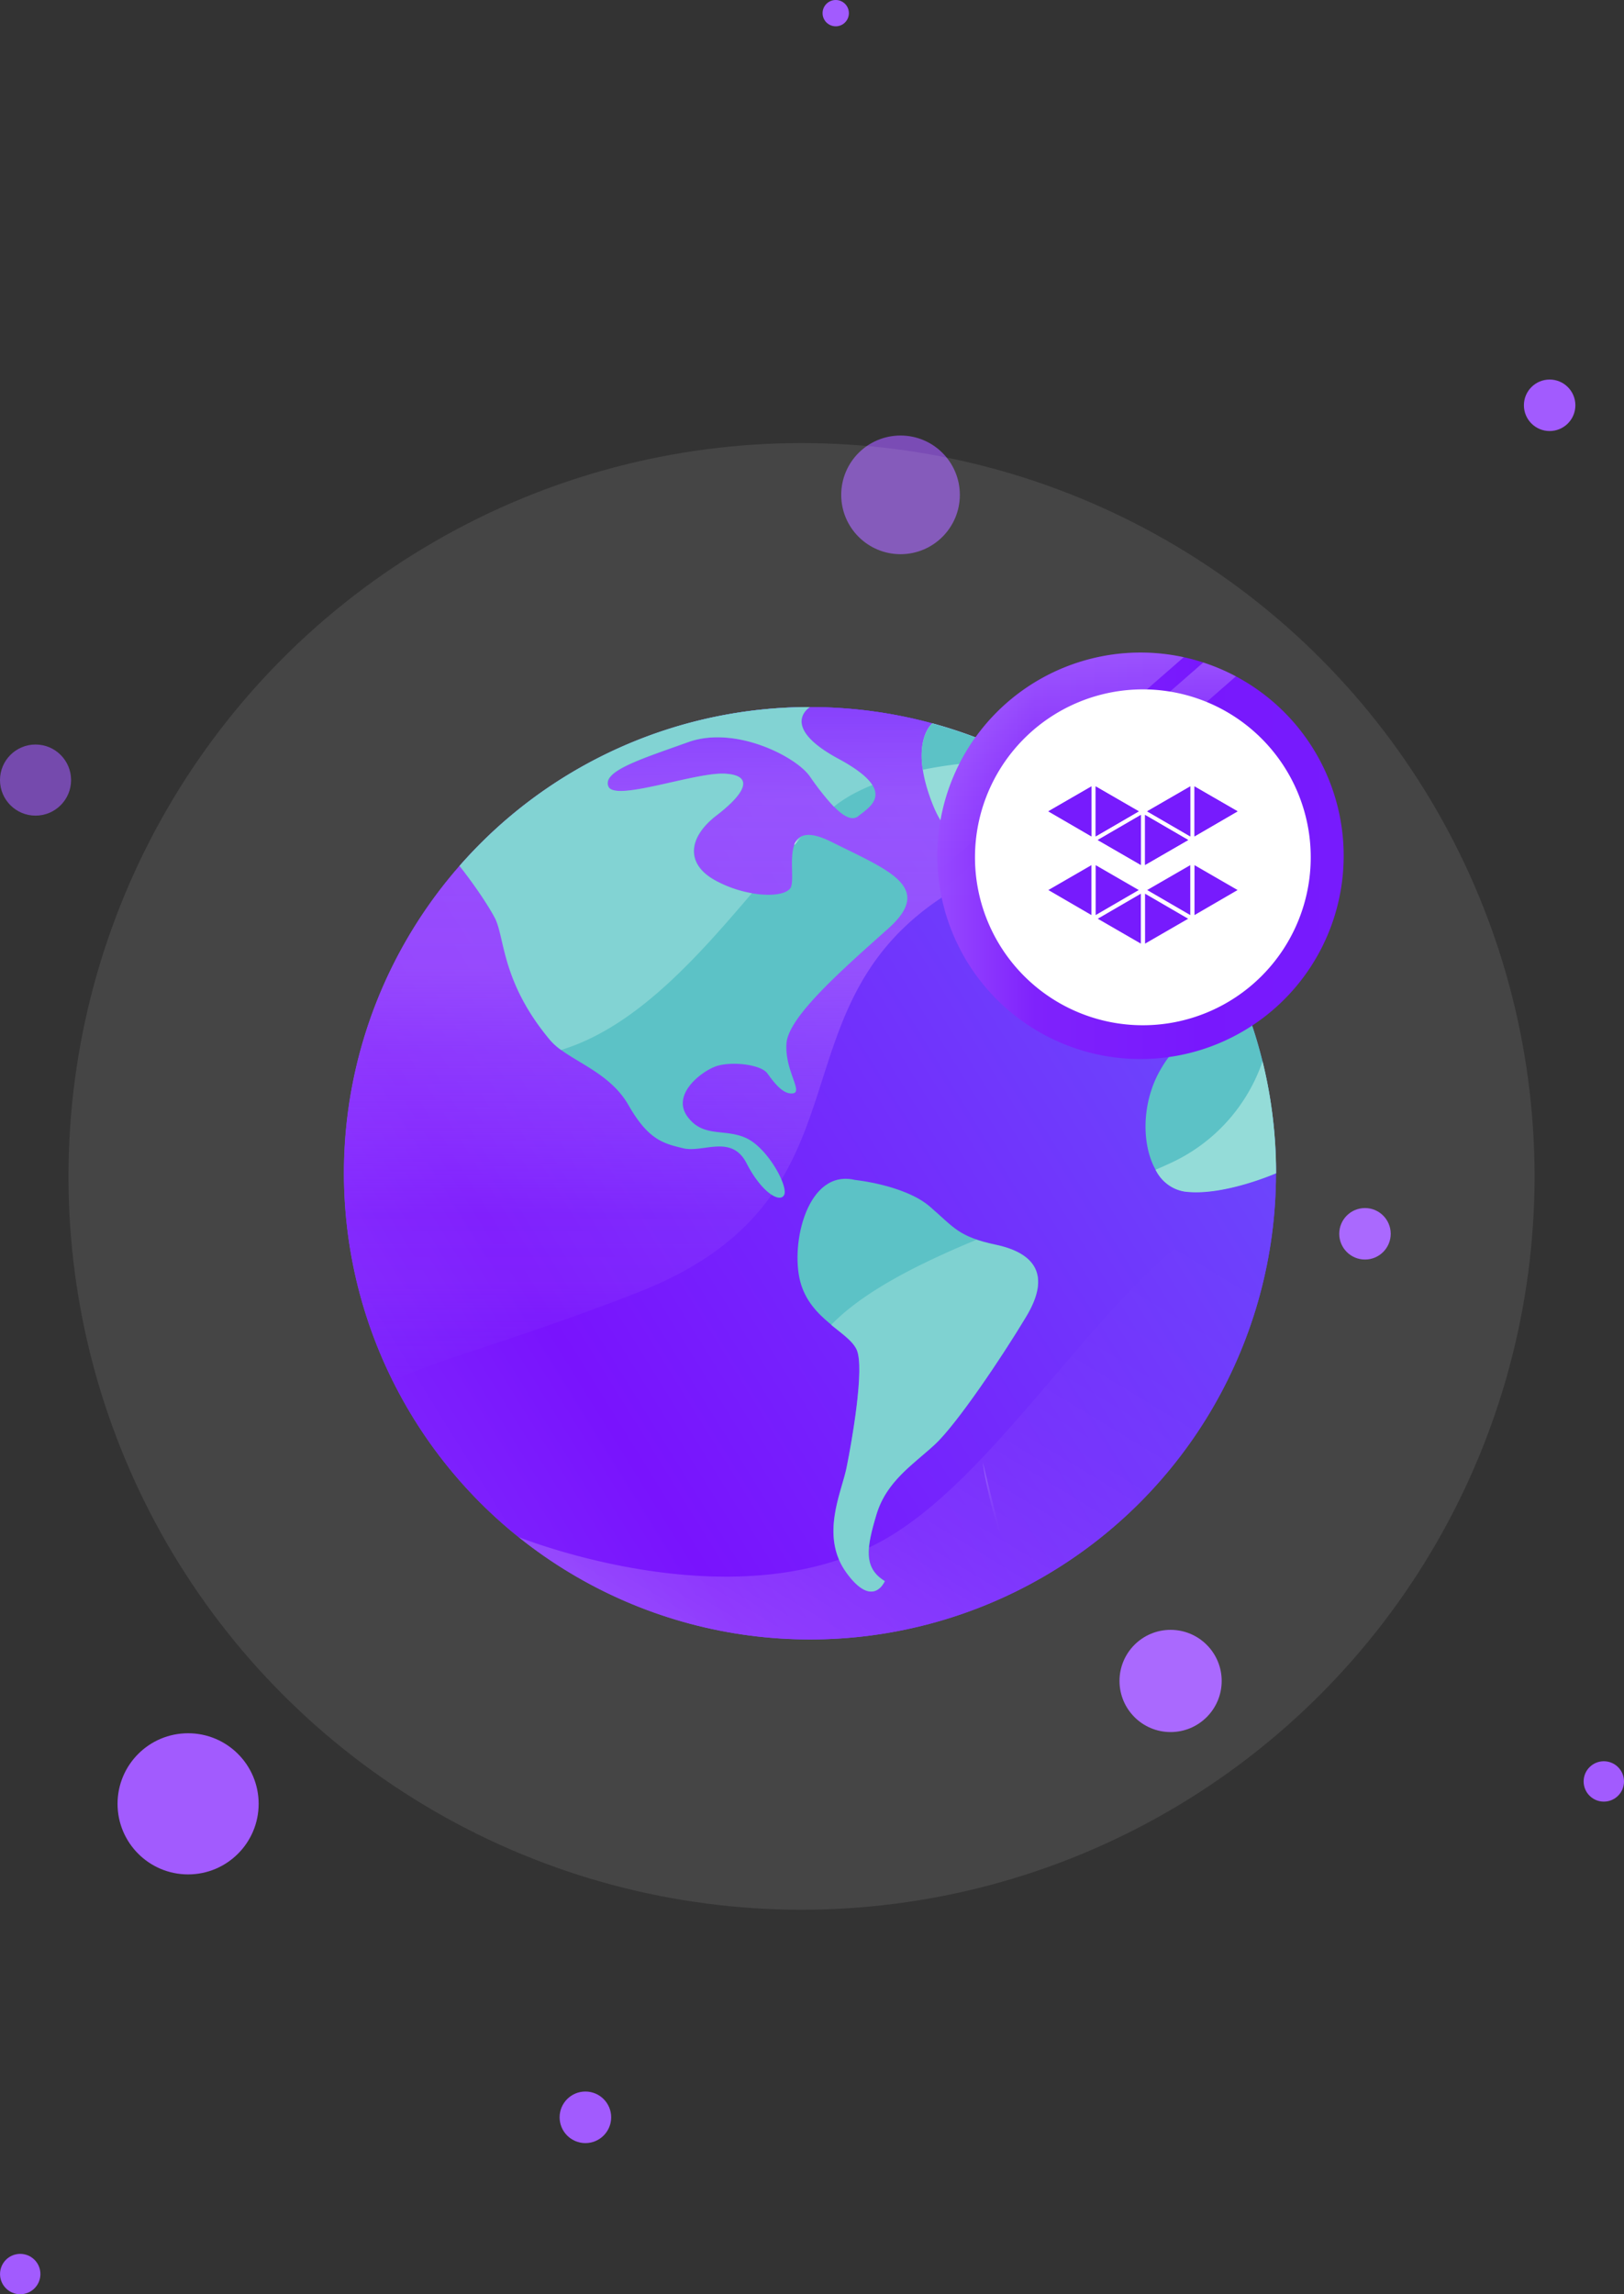 <svg xmlns="http://www.w3.org/2000/svg" xmlns:xlink="http://www.w3.org/1999/xlink" width="290.22" height="409.836" viewBox="0 0 290.22 409.836">
  <rect x="0" y="0" width="290.22" height="409.836" fill="#333333" stroke="none"/>
  <defs>
    <linearGradient id="linear-gradient" x1="-0.295" y1="0.993" x2="1.628" y2="-0.199" gradientUnits="objectBoundingBox">
      <stop offset="0" stop-color="#8c54ff"/>
      <stop offset="0.27" stop-color="#7c4cfe"/>
      <stop offset="0.79" stop-color="#5236fc"/>
      <stop offset="1" stop-color="#402dfb"/>
    </linearGradient>
    <linearGradient id="linear-gradient-2" x1="-0.295" y1="0.993" x2="1.628" y2="-0.199" gradientUnits="objectBoundingBox">
      <stop offset="0" stop-color="#8741fc"/>
      <stop offset="0.27" stop-color="#7913fd"/>
      <stop offset="0.79" stop-color="#6561fb"/>
      <stop offset="1" stop-color="#6561fb"/>
    </linearGradient>
    <linearGradient id="linear-gradient-3" x1="0.098" y1="1.058" x2="1.046" y2="0.135" gradientUnits="objectBoundingBox">
      <stop offset="0" stop-color="#fff"/>
      <stop offset="0.03" stop-color="#fff" stop-opacity="0.929"/>
      <stop offset="0.14" stop-color="#fff" stop-opacity="0.722"/>
      <stop offset="0.26" stop-color="#fff" stop-opacity="0.529"/>
      <stop offset="0.37" stop-color="#fff" stop-opacity="0.361"/>
      <stop offset="0.49" stop-color="#fff" stop-opacity="0.231"/>
      <stop offset="0.61" stop-color="#fff" stop-opacity="0.129"/>
      <stop offset="0.73" stop-color="#fff" stop-opacity="0.059"/>
      <stop offset="0.86" stop-color="#fff" stop-opacity="0.012"/>
      <stop offset="1" stop-color="#fff" stop-opacity="0"/>
    </linearGradient>
    <linearGradient id="linear-gradient-4" x1="0.5" y1="1" x2="0.5" gradientUnits="objectBoundingBox">
      <stop offset="0" stop-color="#a25bfe" stop-opacity="0"/>
      <stop offset="0.02" stop-color="#8852ff" stop-opacity="0.051"/>
      <stop offset="0.14" stop-color="#a25bfe" stop-opacity="0.169"/>
      <stop offset="0.25" stop-color="#a25bfe" stop-opacity="0.192"/>
      <stop offset="0.37" stop-color="#a25bfe" stop-opacity="0.373"/>
      <stop offset="0.49" stop-color="#a25bfe" stop-opacity="0.506"/>
      <stop offset="0.61" stop-color="#a25bfe" stop-opacity="0.725"/>
      <stop offset="0.73" stop-color="#a25bfe" stop-opacity="0.745"/>
      <stop offset="0.86" stop-color="#a25bfe" stop-opacity="0.776"/>
      <stop offset="1" stop-color="#8741fc"/>
    </linearGradient>
    <linearGradient id="linear-gradient-5" x1="-0.116" y1="0.816" x2="1.098" y2="0.162" xlink:href="#linear-gradient-3"/>
    <linearGradient id="linear-gradient-6" x1="0.5" x2="0.5" y2="1" gradientUnits="objectBoundingBox">
      <stop offset="0" stop-color="#fff"/>
      <stop offset="0.01" stop-color="#fff" stop-opacity="0.98"/>
      <stop offset="0.18" stop-color="#fff" stop-opacity="0.729"/>
      <stop offset="0.34" stop-color="#fff" stop-opacity="0.51"/>
      <stop offset="0.49" stop-color="#fff" stop-opacity="0.322"/>
      <stop offset="0.64" stop-color="#fff" stop-opacity="0.18"/>
      <stop offset="0.78" stop-color="#fff" stop-opacity="0.078"/>
      <stop offset="0.9" stop-color="#fff" stop-opacity="0.02"/>
      <stop offset="1" stop-color="#fff" stop-opacity="0"/>
    </linearGradient>
    <linearGradient id="linear-gradient-7" x1="0.5" x2="0.5" y2="1" gradientUnits="objectBoundingBox">
      <stop offset="0" stop-color="#fb9566"/>
      <stop offset="0.3" stop-color="#fa8568"/>
      <stop offset="0.87" stop-color="#f85b6c"/>
      <stop offset="1" stop-color="#f7516d"/>
    </linearGradient>
    <linearGradient id="linear-gradient-8" y1="0.5" x2="1" y2="0.5" gradientUnits="objectBoundingBox">
      <stop offset="0" stop-color="#9749ff"/>
      <stop offset="0.24" stop-color="#7f22fc"/>
      <stop offset="0.65" stop-color="#7818fd"/>
      <stop offset="1" stop-color="#771bfd"/>
    </linearGradient>
    <linearGradient id="linear-gradient-9" x1="0.5" x2="0.5" y2="1" gradientUnits="objectBoundingBox">
      <stop offset="0" stop-color="#fff"/>
      <stop offset="0.08" stop-color="#fff" stop-opacity="0.8"/>
      <stop offset="0.17" stop-color="#fff" stop-opacity="0.62"/>
      <stop offset="0.26" stop-color="#fff" stop-opacity="0.451"/>
      <stop offset="0.36" stop-color="#fff" stop-opacity="0.31"/>
      <stop offset="0.46" stop-color="#fff" stop-opacity="0.2"/>
      <stop offset="0.57" stop-color="#fff" stop-opacity="0.11"/>
      <stop offset="0.68" stop-color="#fff" stop-opacity="0.051"/>
      <stop offset="0.82" stop-color="#fff" stop-opacity="0.012"/>
      <stop offset="1" stop-color="#fff" stop-opacity="0"/>
    </linearGradient>
    <linearGradient id="linear-gradient-10" x1="0.5" x2="0.5" y2="1" gradientUnits="objectBoundingBox">
      <stop offset="0" stop-color="#fff"/>
      <stop offset="0.09" stop-color="#fff" stop-opacity="0.871"/>
      <stop offset="0.28" stop-color="#fff" stop-opacity="0.612"/>
      <stop offset="0.46" stop-color="#fff" stop-opacity="0.388"/>
      <stop offset="0.63" stop-color="#fff" stop-opacity="0.22"/>
      <stop offset="0.78" stop-color="#fff" stop-opacity="0.102"/>
      <stop offset="0.91" stop-color="#fff" stop-opacity="0.031"/>
      <stop offset="1" stop-color="#fff" stop-opacity="0"/>
    </linearGradient>
  </defs>
  <g id="Group_101" data-name="Group 101" transform="translate(-33.763 175.148)">
    <g id="Group_48" data-name="Group 48" transform="translate(1343.836 901.021)">
      <circle id="Ellipse_74" data-name="Ellipse 74" cx="6.351" cy="6.351" r="6.351" transform="translate(-1310.073 -943.17)" fill="#a25bfe" opacity="0.601"/>
      <circle id="Ellipse_75" data-name="Ellipse 75" cx="2.351" cy="2.351" r="2.351" transform="translate(-1163.073 -1076.17)" fill="#a25bfe"/>
      <circle id="Ellipse_71" data-name="Ellipse 71" cx="12.607" cy="12.607" r="12.607" transform="translate(-1289.066 -766.547)" fill="#a25bfe"/>
      <circle id="Ellipse_81" data-name="Ellipse 81" cx="4.607" cy="4.607" r="4.607" transform="translate(-1210.066 -702.547)" fill="#a25bfe"/>
      <circle id="Ellipse_82" data-name="Ellipse 82" cx="3.607" cy="3.607" r="3.607" transform="translate(-1310.066 -673.547)" fill="#a25bfe"/>
      <circle id="Ellipse_73" data-name="Ellipse 73" cx="3.607" cy="3.607" r="3.607" transform="translate(-1027.066 -761.547)" fill="#a25bfe"/>
      <g id="Group_47" data-name="Group 47" transform="translate(283.599 -1338.359)">
        <path id="Path_50" data-name="Path 50" d="M-1506.6,429.468h100.995a38.265,38.265,0,0,1,38.152,38.152V568.615a38.265,38.265,0,0,1-38.152,38.153H-1506.6a38.264,38.264,0,0,1-38.152-38.153V467.62a38.265,38.265,0,0,1,38.152-38.152" transform="translate(-0.212 0)" fill="none" fill-rule="evenodd"/>
        <circle id="Ellipse_76" data-name="Ellipse 76" cx="4.599" cy="4.599" r="4.599" transform="translate(-1354.34 477.991)" fill="#a25bfe"/>
        <circle id="Ellipse_79" data-name="Ellipse 79" cx="4.599" cy="4.599" r="4.599" transform="translate(-1321.34 329.991)" fill="#a25bfe"/>
        <circle id="Ellipse_77" data-name="Ellipse 77" cx="1.815" cy="1.815" r="1.815" transform="translate(-1419.203 469.734)" fill="#a25bfe"/>
        <circle id="Ellipse_78" data-name="Ellipse 78" cx="9.13" cy="9.13" r="9.13" transform="translate(-1393.609 553.339)" fill="#a25bfe"/>
        <circle id="Ellipse_80" data-name="Ellipse 80" cx="10.599" cy="10.599" r="10.599" transform="translate(-1443.34 339.991)" fill="#a25bfe" opacity="0.642"/>
      </g>
    </g>
    <circle id="Ellipse_87" data-name="Ellipse 87" cx="131" cy="131" r="131" transform="translate(46 -96)" fill="#fff" opacity="0.087"/>
    <g id="Group_2" data-name="Group 2" transform="translate(55.329 -76.096)">
      <circle id="Oval" cx="83.278" cy="83.278" r="83.278" transform="translate(39.906 27.257)" fill="url(#linear-gradient)"/>
      <circle id="Oval-2" data-name="Oval" cx="83.278" cy="83.278" r="83.278" transform="translate(39.906 27.257)" fill="url(#linear-gradient-2)"/>
      <path id="Path" d="M0,61.938A83.269,83.269,0,0,0,86.729,72.664,83.269,83.269,0,0,0,135.278,0C109.11,6.747,88.624,50.318,64.02,63.093,39.116,76.022,5.346,63.984,0,61.938Z" transform="translate(71.13 113.599)" opacity="0.24" fill="url(#linear-gradient-3)"/>
      <path id="Path-2" data-name="Path" d="M83.312,0A83.3,83.3,0,0,0,8.753,120.466c7.274-3.846,20.349-6.783,43.571-15.812C95.423,87.888,75.91,54.91,106.489,34.27c13.484-9.092,24.813-11.893,33.278-12.175A82.978,82.978,0,0,0,83.312,0Z" transform="translate(39.872 27.257)" fill="url(#linear-gradient-4)"/>
      <path id="Path-3" data-name="Path" d="M23.314,45.353A82.887,82.887,0,0,0,9.921,0S5.175,6.938,6.066,11.4s6.137,4.8,5.592,8.074-4.4-.909-9.165,7.692S.11,47.69,6.957,48.581,23.314,45.353,23.314,45.353Z" transform="translate(183.148 65.182)" fill="#5cc2c6"/>
      <path id="Path-4" data-name="Path" d="M1.913,0A82.914,82.914,0,0,1,28.545,12.675s-9.656-1.591-13.311,1.682-8.992,11-13.311,0S1.913,0,1.913,0Z" transform="translate(143.139 30.157)" fill="#94dcd8"/>
      <path id="Path-5" data-name="Path" d="M0,28.369A83.078,83.078,0,0,1,62.611,0s-5.646,3.419,5.055,9.22,5.8,8.474,3.573,10.265-6.1-3.573-8.629-7.138S49.227,3.255,40.9,6.256s-15.457,5.174-14.275,7.938S42.08,11.611,47.445,11.9s3.573,3.564-1.482,7.438-5.656,8.629-.3,11.6,11.893,3.273,13.384,1.491S56.373,19.049,66.484,24.1,84.924,32.133,76.6,39.561,58.747,55.328,58.41,60.083,61.383,68.712,59.6,69s-3.419-1.937-4.61-3.573S48.3,63.2,45.626,64.238s-7.738,5.055-4.91,8.92,6.728,2.046,10.556,3.864S58.747,85.6,58,87.133s-4.037-.409-6.728-5.646-7.756-1.818-11.311-2.673-6.237-1.491-9.8-7.729S19.2,63.093,16.185,59.483C7.538,49.154,8.156,41.3,6.374,37.77A79.629,79.629,0,0,0,0,28.369Z" transform="translate(60.573 27.257)" fill="#5cc2c6"/>
      <path id="Path-6" data-name="Path" d="M10.259.2s8.92.909,13.384,4.755,5.055,5.355,11.893,6.838,9.82,5.355,5.365,12.784-12.493,19.331-16.366,22.9-8.629,6.547-10.411,12.493-2.382,9.511,1.491,11.893c0,0-2.082,5.055-6.838-1.491s-.909-14.275,0-18.74S12.051,33.8,10.6,30.525,2.267,25.169.485,18.332,1.8-1.79,10.259.2Z" transform="translate(120.953 111.525)" fill="#5cc2c6"/>
      <path id="Path-7" data-name="Path" d="M19.085,6.8A82.742,82.742,0,0,0,1.919,0S-.736,2.055.2,8.256A77.086,77.086,0,0,1,19.085,6.8Z" transform="translate(143.142 30.194)" fill="#5cc2c6"/>
      <path id="Path-8" data-name="Path" d="M0,1.682Q.791.818,1.573,0A2.537,2.537,0,0,0,0,1.682Z" transform="translate(120.365 50.234)" fill="url(#linear-gradient-5)"/>
      <path id="Path-9" data-name="Path" d="M67.666,9.22C56.955,3.419,62.611,0,62.611,0A83.078,83.078,0,0,0,0,28.369s4.619,5.828,6.365,9.4,1.164,11.384,9.811,21.713a11.038,11.038,0,0,0,1.973,1.773c13.511-4.119,24.55-16.821,34.106-28a21.358,21.358,0,0,1-6.628-2.319c-5.355-2.973-4.755-7.729.3-11.6S52.764,12.2,47.408,11.9s-19.631,5.055-20.822,2.291,5.946-4.964,14.275-7.938,19.185,2.528,21.713,6.092A46.554,46.554,0,0,0,66.9,17.8a23.8,23.8,0,0,1,3.228-2.155,35.972,35.972,0,0,1,3.637-1.718C72.976,12.639,71.158,11.093,67.666,9.22Z" transform="translate(60.546 27.257)" fill="#94dcd8" opacity="0.678"/>
      <path id="Path-10" data-name="Path" d="M0,15.212c1.973,1.618,3.846,2.9,4.546,4.428C6.037,22.913,3.637,36.3,2.728,40.753s-4.755,12.193,0,18.74,6.838,1.491,6.838,1.491C5.7,58.6,6.292,55.037,8.074,49.09s6.547-8.92,10.411-12.493,11.893-15.457,16.366-22.9S36.343,2.391,29.5.909A32.378,32.378,0,0,1,25.959,0C15.439,4.355,5.665,9.32,0,15.212Z" transform="translate(126.967 122.419)" fill="#94dcd8" opacity="0.638"/>
      <path id="Path-11" data-name="Path" d="M2.728,18.158Q1.418,18.767,0,19.376a7.038,7.038,0,0,0,5.174,3.9C12.011,24.186,21.54,20,21.54,20A83.442,83.442,0,0,0,19.121,0,31.051,31.051,0,0,1,2.728,18.158Z" transform="translate(184.94 90.532)" fill="#94dcd8"/>
      <path id="Path-12" data-name="Path" d="M0,52.527A67.284,67.284,0,0,0,3.319,65.875Z" transform="translate(154.062 109.671)" opacity="0.24" fill="url(#linear-gradient-6)"/>
      <path id="Path-13" data-name="Path" d="M6.924,6.924Z" transform="translate(54.758 159.021)" fill="url(#linear-gradient-7)"/>
    </g>
    <g id="Group_53" data-name="Group 53" transform="translate(-128.882 320.118)">
      <g id="Component_87_2" data-name="Component 87 – 2" transform="translate(330.154 -378.696)">
        <path id="Path-14" data-name="Path" d="M36.308,0A36.308,36.308,0,1,0,72.615,36.308,36.308,36.308,0,0,0,36.308,0Z" fill="url(#linear-gradient-8)"/>
        <path id="Path-15" data-name="Path" d="M1.662,47.109,52.775,2.476A36.108,36.108,0,0,0,46.942,0L0,40.994A36.009,36.009,0,0,0,1.662,47.109Z" transform="translate(0.582 1.778)" opacity="0.24" fill="url(#linear-gradient-9)"/>
        <path id="Path-16" data-name="Path" d="M36.308,0A36.358,36.358,0,0,0,0,36.308a23.353,23.353,0,0,0,.116,2.858L44.035.831A36.291,36.291,0,0,0,36.308,0Z" transform="translate(0 0)" opacity="0.24" fill="url(#linear-gradient-10)"/>
        <path id="Subtraction_1" data-name="Subtraction 1" d="M30,0A30,30,0,1,1,0,30,30,30,0,0,1,30,0Z" transform="translate(6.728 6.577)" fill="#fff"/>
      </g>
      <g id="Group_52" data-name="Group 52" transform="translate(349.99 -354.781)">
        <g id="Group_51" data-name="Group 51">
          <g id="Group_49" data-name="Group 49" transform="translate(0 0)">
            <path id="Path_78" data-name="Path 78" d="M3281.332,1779.187l4.75,2.759v-8.922l-7.7,4.448Z" transform="translate(-3260.72 -1773.024)" fill="#771bfd"/>
            <path id="Path_79" data-name="Path 79" d="M3277.384,1786.6v8.922l7.7-4.448-2.953-1.715Z" transform="translate(-3260.099 -1781.502)" fill="#771bfd"/>
            <path id="Path_80" data-name="Path 80" d="M3300.891,1781.946l7.7-4.474-7.7-4.448Z" transform="translate(-3274.777 -1773.024)" fill="#771bfd"/>
            <path id="Path_81" data-name="Path 81" d="M3239.067,1781.946v-8.922l-7.7,4.448Z" transform="translate(-3231.364 -1773.024)" fill="#771bfd"/>
            <path id="Path_82" data-name="Path 82" d="M3261.58,1777.472l-7.7-4.448v8.922l5.614-3.26Z" transform="translate(-3245.421 -1773.024)" fill="#771bfd"/>
            <path id="Path_83" data-name="Path 83" d="M3254.871,1791.076l7.7,4.448V1786.6l-5.614,3.26Z" transform="translate(-3246.042 -1781.502)" fill="#771bfd"/>
            <path id="Path_84" data-name="Path 84" d="M3257.478,1781.946v-8.922l7.7,4.448Zm-8.83,5.1v-8.923l4.751,2.76,2.953,1.715Zm8.079-5.1-4.751-2.759-2.954-1.715,7.7-4.448Zm-8.829,5.1-7.7-4.448,2.091-1.214,5.614-3.261Zm-8.078-5.1v-8.922l7.7,4.448-2.091,1.214Zm-.751,0-7.7-4.474,7.7-4.448Z" transform="translate(-3231.364 -1773.024)" fill="#771bfd"/>
          </g>
          <g id="Group_50" data-name="Group 50" transform="translate(0 14.06)">
            <path id="Path_85" data-name="Path 85" d="M3286.083,1810.459l-7.7,4.448.047.027,7.657,4.447Z" transform="translate(-3260.72 -1810.459)" fill="#771bfd"/>
            <path id="Path_86" data-name="Path 86" d="M3277.384,1832.959l7.7-4.448-.048-.027-7.656-4.447Z" transform="translate(-3260.099 -1818.937)" fill="#771bfd"/>
            <path id="Path_87" data-name="Path 87" d="M3308.595,1814.907l-7.7-4.448v8.922Z" transform="translate(-3274.777 -1810.459)" fill="#771bfd"/>
            <path id="Path_88" data-name="Path 88" d="M3253.876,1819.381l7.7-4.474-7.7-4.448Z" transform="translate(-3245.421 -1810.459)" fill="#771bfd"/>
            <path id="Path_89" data-name="Path 89" d="M3262.575,1824.037l-7.7,4.474,7.7,4.448Z" transform="translate(-3246.042 -1818.937)" fill="#771bfd"/>
            <path id="Path_90" data-name="Path 90" d="M3239.067,1810.459l-7.7,4.448,7.7,4.474Z" transform="translate(-3231.364 -1810.459)" fill="#771bfd"/>
          </g>
        </g>
      </g>
    </g>
  </g>
</svg>
